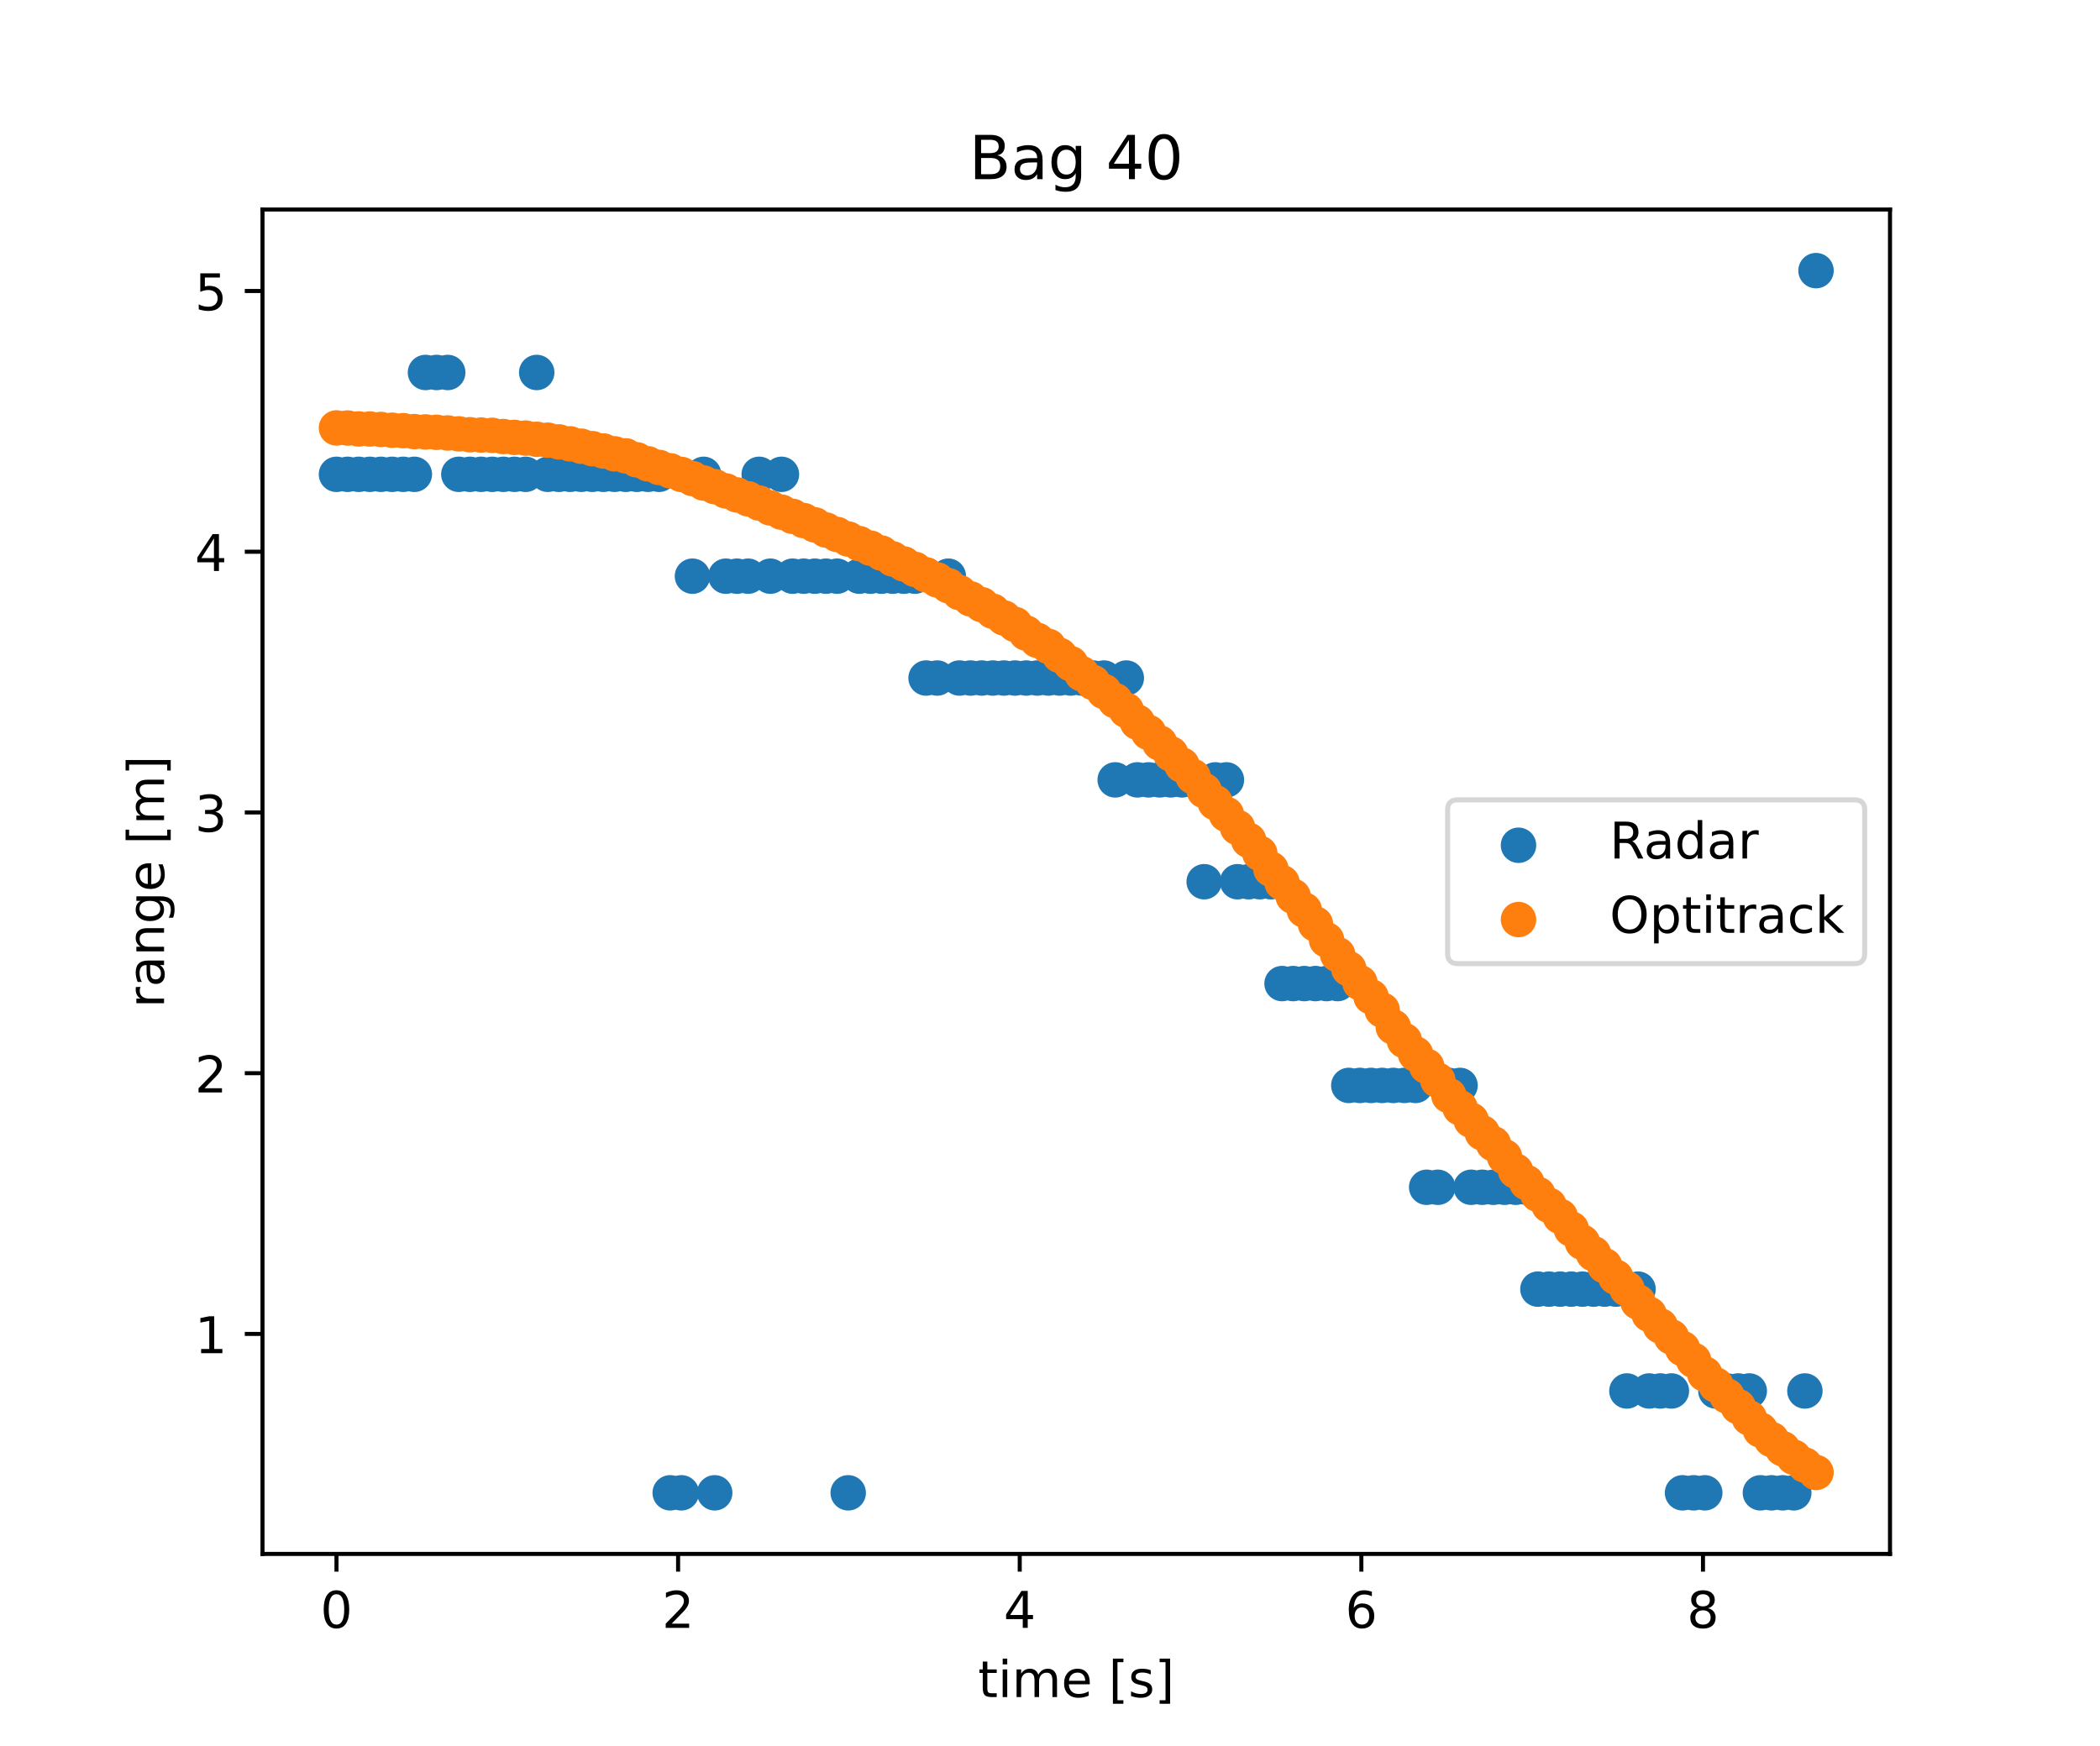 <?xml version="1.0" encoding="utf-8" standalone="no"?>
<!DOCTYPE svg PUBLIC "-//W3C//DTD SVG 1.1//EN"
  "http://www.w3.org/Graphics/SVG/1.1/DTD/svg11.dtd">
<!-- Created with matplotlib (https://matplotlib.org/) -->
<svg height="344.88pt" version="1.1" viewBox="0 0 414.72 344.88" width="414.72pt" xmlns="http://www.w3.org/2000/svg" xmlns:xlink="http://www.w3.org/1999/xlink">
 <defs>
  <style type="text/css">
*{stroke-linecap:butt;stroke-linejoin:round;}
  </style>
 </defs>
 <g id="figure_1">
  <g id="patch_1">
   <path d="M 0 344.88 
L 414.72 344.88 
L 414.72 0 
L 0 0 
z
" style="fill:#ffffff;"/>
  </g>
  <g id="axes_1">
   <g id="patch_2">
    <path d="M 51.84 306.943 
L 373.248 306.943 
L 373.248 41.386 
L 51.84 41.386 
z
" style="fill:#ffffff;"/>
   </g>
   <g id="PathCollection_1">
    <defs>
     <path d="M 0 3 
C 0.796 3 1.559 2.684 2.121 2.121 
C 2.684 1.559 3 0.796 3 0 
C 3 -0.796 2.684 -1.559 2.121 -2.121 
C 1.559 -2.684 0.796 -3 0 -3 
C -0.796 -3 -1.559 -2.684 -2.121 -2.121 
C -2.684 -1.559 -3 -0.796 -3 0 
C -3 0.796 -2.684 1.559 -2.121 2.121 
C -1.559 2.684 -0.796 3 0 3 
z
" id="m84b1c87f5a" style="stroke:#1f77b4;"/>
    </defs>
    <g clip-path="url(#pdaae47f2c6)">
     <use style="fill:#1f77b4;stroke:#1f77b4;" x="66.449" xlink:href="#m84b1c87f5a" y="93.692"/>
     <use style="fill:#1f77b4;stroke:#1f77b4;" x="68.646" xlink:href="#m84b1c87f5a" y="93.692"/>
     <use style="fill:#1f77b4;stroke:#1f77b4;" x="70.843" xlink:href="#m84b1c87f5a" y="93.692"/>
     <use style="fill:#1f77b4;stroke:#1f77b4;" x="73.04" xlink:href="#m84b1c87f5a" y="93.692"/>
     <use style="fill:#1f77b4;stroke:#1f77b4;" x="75.237" xlink:href="#m84b1c87f5a" y="93.692"/>
     <use style="fill:#1f77b4;stroke:#1f77b4;" x="77.434" xlink:href="#m84b1c87f5a" y="93.692"/>
     <use style="fill:#1f77b4;stroke:#1f77b4;" x="79.631" xlink:href="#m84b1c87f5a" y="93.692"/>
     <use style="fill:#1f77b4;stroke:#1f77b4;" x="81.828" xlink:href="#m84b1c87f5a" y="93.692"/>
     <use style="fill:#1f77b4;stroke:#1f77b4;" x="84.025" xlink:href="#m84b1c87f5a" y="73.574"/>
     <use style="fill:#1f77b4;stroke:#1f77b4;" x="86.222" xlink:href="#m84b1c87f5a" y="73.574"/>
     <use style="fill:#1f77b4;stroke:#1f77b4;" x="88.419" xlink:href="#m84b1c87f5a" y="73.574"/>
     <use style="fill:#1f77b4;stroke:#1f77b4;" x="90.615" xlink:href="#m84b1c87f5a" y="93.692"/>
     <use style="fill:#1f77b4;stroke:#1f77b4;" x="92.812" xlink:href="#m84b1c87f5a" y="93.692"/>
     <use style="fill:#1f77b4;stroke:#1f77b4;" x="95.009" xlink:href="#m84b1c87f5a" y="93.692"/>
     <use style="fill:#1f77b4;stroke:#1f77b4;" x="97.206" xlink:href="#m84b1c87f5a" y="93.692"/>
     <use style="fill:#1f77b4;stroke:#1f77b4;" x="99.403" xlink:href="#m84b1c87f5a" y="93.692"/>
     <use style="fill:#1f77b4;stroke:#1f77b4;" x="101.6" xlink:href="#m84b1c87f5a" y="93.692"/>
     <use style="fill:#1f77b4;stroke:#1f77b4;" x="103.797" xlink:href="#m84b1c87f5a" y="93.692"/>
     <use style="fill:#1f77b4;stroke:#1f77b4;" x="105.994" xlink:href="#m84b1c87f5a" y="73.574"/>
     <use style="fill:#1f77b4;stroke:#1f77b4;" x="108.191" xlink:href="#m84b1c87f5a" y="93.692"/>
     <use style="fill:#1f77b4;stroke:#1f77b4;" x="110.388" xlink:href="#m84b1c87f5a" y="93.692"/>
     <use style="fill:#1f77b4;stroke:#1f77b4;" x="112.585" xlink:href="#m84b1c87f5a" y="93.692"/>
     <use style="fill:#1f77b4;stroke:#1f77b4;" x="114.781" xlink:href="#m84b1c87f5a" y="93.692"/>
     <use style="fill:#1f77b4;stroke:#1f77b4;" x="116.978" xlink:href="#m84b1c87f5a" y="93.692"/>
     <use style="fill:#1f77b4;stroke:#1f77b4;" x="119.175" xlink:href="#m84b1c87f5a" y="93.692"/>
     <use style="fill:#1f77b4;stroke:#1f77b4;" x="121.372" xlink:href="#m84b1c87f5a" y="93.692"/>
     <use style="fill:#1f77b4;stroke:#1f77b4;" x="123.569" xlink:href="#m84b1c87f5a" y="93.692"/>
     <use style="fill:#1f77b4;stroke:#1f77b4;" x="125.766" xlink:href="#m84b1c87f5a" y="93.692"/>
     <use style="fill:#1f77b4;stroke:#1f77b4;" x="127.963" xlink:href="#m84b1c87f5a" y="93.692"/>
     <use style="fill:#1f77b4;stroke:#1f77b4;" x="130.16" xlink:href="#m84b1c87f5a" y="93.692"/>
     <use style="fill:#1f77b4;stroke:#1f77b4;" x="132.357" xlink:href="#m84b1c87f5a" y="294.872"/>
     <use style="fill:#1f77b4;stroke:#1f77b4;" x="134.554" xlink:href="#m84b1c87f5a" y="294.872"/>
     <use style="fill:#1f77b4;stroke:#1f77b4;" x="136.751" xlink:href="#m84b1c87f5a" y="113.81"/>
     <use style="fill:#1f77b4;stroke:#1f77b4;" x="138.947" xlink:href="#m84b1c87f5a" y="93.692"/>
     <use style="fill:#1f77b4;stroke:#1f77b4;" x="141.144" xlink:href="#m84b1c87f5a" y="294.872"/>
     <use style="fill:#1f77b4;stroke:#1f77b4;" x="143.341" xlink:href="#m84b1c87f5a" y="113.81"/>
     <use style="fill:#1f77b4;stroke:#1f77b4;" x="145.538" xlink:href="#m84b1c87f5a" y="113.81"/>
     <use style="fill:#1f77b4;stroke:#1f77b4;" x="147.735" xlink:href="#m84b1c87f5a" y="113.81"/>
     <use style="fill:#1f77b4;stroke:#1f77b4;" x="149.932" xlink:href="#m84b1c87f5a" y="93.692"/>
     <use style="fill:#1f77b4;stroke:#1f77b4;" x="152.129" xlink:href="#m84b1c87f5a" y="113.81"/>
     <use style="fill:#1f77b4;stroke:#1f77b4;" x="154.326" xlink:href="#m84b1c87f5a" y="93.692"/>
     <use style="fill:#1f77b4;stroke:#1f77b4;" x="156.523" xlink:href="#m84b1c87f5a" y="113.81"/>
     <use style="fill:#1f77b4;stroke:#1f77b4;" x="158.72" xlink:href="#m84b1c87f5a" y="113.81"/>
     <use style="fill:#1f77b4;stroke:#1f77b4;" x="160.917" xlink:href="#m84b1c87f5a" y="113.81"/>
     <use style="fill:#1f77b4;stroke:#1f77b4;" x="163.114" xlink:href="#m84b1c87f5a" y="113.81"/>
     <use style="fill:#1f77b4;stroke:#1f77b4;" x="165.31" xlink:href="#m84b1c87f5a" y="113.81"/>
     <use style="fill:#1f77b4;stroke:#1f77b4;" x="167.507" xlink:href="#m84b1c87f5a" y="294.872"/>
     <use style="fill:#1f77b4;stroke:#1f77b4;" x="169.704" xlink:href="#m84b1c87f5a" y="113.81"/>
     <use style="fill:#1f77b4;stroke:#1f77b4;" x="171.901" xlink:href="#m84b1c87f5a" y="113.81"/>
     <use style="fill:#1f77b4;stroke:#1f77b4;" x="174.098" xlink:href="#m84b1c87f5a" y="113.81"/>
     <use style="fill:#1f77b4;stroke:#1f77b4;" x="176.295" xlink:href="#m84b1c87f5a" y="113.81"/>
     <use style="fill:#1f77b4;stroke:#1f77b4;" x="178.492" xlink:href="#m84b1c87f5a" y="113.81"/>
     <use style="fill:#1f77b4;stroke:#1f77b4;" x="180.689" xlink:href="#m84b1c87f5a" y="113.81"/>
     <use style="fill:#1f77b4;stroke:#1f77b4;" x="182.886" xlink:href="#m84b1c87f5a" y="133.928"/>
     <use style="fill:#1f77b4;stroke:#1f77b4;" x="185.083" xlink:href="#m84b1c87f5a" y="133.928"/>
     <use style="fill:#1f77b4;stroke:#1f77b4;" x="187.28" xlink:href="#m84b1c87f5a" y="113.81"/>
     <use style="fill:#1f77b4;stroke:#1f77b4;" x="189.476" xlink:href="#m84b1c87f5a" y="133.928"/>
     <use style="fill:#1f77b4;stroke:#1f77b4;" x="191.673" xlink:href="#m84b1c87f5a" y="133.928"/>
     <use style="fill:#1f77b4;stroke:#1f77b4;" x="193.87" xlink:href="#m84b1c87f5a" y="133.928"/>
     <use style="fill:#1f77b4;stroke:#1f77b4;" x="196.067" xlink:href="#m84b1c87f5a" y="133.928"/>
     <use style="fill:#1f77b4;stroke:#1f77b4;" x="198.264" xlink:href="#m84b1c87f5a" y="133.928"/>
     <use style="fill:#1f77b4;stroke:#1f77b4;" x="200.461" xlink:href="#m84b1c87f5a" y="133.928"/>
     <use style="fill:#1f77b4;stroke:#1f77b4;" x="202.658" xlink:href="#m84b1c87f5a" y="133.928"/>
     <use style="fill:#1f77b4;stroke:#1f77b4;" x="204.855" xlink:href="#m84b1c87f5a" y="133.928"/>
     <use style="fill:#1f77b4;stroke:#1f77b4;" x="207.052" xlink:href="#m84b1c87f5a" y="133.928"/>
     <use style="fill:#1f77b4;stroke:#1f77b4;" x="209.249" xlink:href="#m84b1c87f5a" y="133.928"/>
     <use style="fill:#1f77b4;stroke:#1f77b4;" x="211.446" xlink:href="#m84b1c87f5a" y="133.928"/>
     <use style="fill:#1f77b4;stroke:#1f77b4;" x="213.642" xlink:href="#m84b1c87f5a" y="133.928"/>
     <use style="fill:#1f77b4;stroke:#1f77b4;" x="215.839" xlink:href="#m84b1c87f5a" y="133.928"/>
     <use style="fill:#1f77b4;stroke:#1f77b4;" x="218.036" xlink:href="#m84b1c87f5a" y="133.928"/>
     <use style="fill:#1f77b4;stroke:#1f77b4;" x="220.233" xlink:href="#m84b1c87f5a" y="154.046"/>
     <use style="fill:#1f77b4;stroke:#1f77b4;" x="222.43" xlink:href="#m84b1c87f5a" y="133.928"/>
     <use style="fill:#1f77b4;stroke:#1f77b4;" x="224.627" xlink:href="#m84b1c87f5a" y="154.046"/>
     <use style="fill:#1f77b4;stroke:#1f77b4;" x="226.824" xlink:href="#m84b1c87f5a" y="154.046"/>
     <use style="fill:#1f77b4;stroke:#1f77b4;" x="229.021" xlink:href="#m84b1c87f5a" y="154.046"/>
     <use style="fill:#1f77b4;stroke:#1f77b4;" x="231.218" xlink:href="#m84b1c87f5a" y="154.046"/>
     <use style="fill:#1f77b4;stroke:#1f77b4;" x="233.415" xlink:href="#m84b1c87f5a" y="154.046"/>
     <use style="fill:#1f77b4;stroke:#1f77b4;" x="235.612" xlink:href="#m84b1c87f5a" y="154.046"/>
     <use style="fill:#1f77b4;stroke:#1f77b4;" x="237.808" xlink:href="#m84b1c87f5a" y="174.164"/>
     <use style="fill:#1f77b4;stroke:#1f77b4;" x="240.005" xlink:href="#m84b1c87f5a" y="154.046"/>
     <use style="fill:#1f77b4;stroke:#1f77b4;" x="242.202" xlink:href="#m84b1c87f5a" y="154.046"/>
     <use style="fill:#1f77b4;stroke:#1f77b4;" x="244.399" xlink:href="#m84b1c87f5a" y="174.164"/>
     <use style="fill:#1f77b4;stroke:#1f77b4;" x="246.596" xlink:href="#m84b1c87f5a" y="174.164"/>
     <use style="fill:#1f77b4;stroke:#1f77b4;" x="248.793" xlink:href="#m84b1c87f5a" y="174.164"/>
     <use style="fill:#1f77b4;stroke:#1f77b4;" x="250.99" xlink:href="#m84b1c87f5a" y="174.164"/>
     <use style="fill:#1f77b4;stroke:#1f77b4;" x="253.187" xlink:href="#m84b1c87f5a" y="194.282"/>
     <use style="fill:#1f77b4;stroke:#1f77b4;" x="255.384" xlink:href="#m84b1c87f5a" y="194.282"/>
     <use style="fill:#1f77b4;stroke:#1f77b4;" x="257.581" xlink:href="#m84b1c87f5a" y="194.282"/>
     <use style="fill:#1f77b4;stroke:#1f77b4;" x="259.778" xlink:href="#m84b1c87f5a" y="194.282"/>
     <use style="fill:#1f77b4;stroke:#1f77b4;" x="261.974" xlink:href="#m84b1c87f5a" y="194.282"/>
     <use style="fill:#1f77b4;stroke:#1f77b4;" x="264.171" xlink:href="#m84b1c87f5a" y="194.282"/>
     <use style="fill:#1f77b4;stroke:#1f77b4;" x="266.368" xlink:href="#m84b1c87f5a" y="214.4"/>
     <use style="fill:#1f77b4;stroke:#1f77b4;" x="268.565" xlink:href="#m84b1c87f5a" y="214.4"/>
     <use style="fill:#1f77b4;stroke:#1f77b4;" x="270.762" xlink:href="#m84b1c87f5a" y="214.4"/>
     <use style="fill:#1f77b4;stroke:#1f77b4;" x="272.959" xlink:href="#m84b1c87f5a" y="214.4"/>
     <use style="fill:#1f77b4;stroke:#1f77b4;" x="275.156" xlink:href="#m84b1c87f5a" y="214.4"/>
     <use style="fill:#1f77b4;stroke:#1f77b4;" x="277.353" xlink:href="#m84b1c87f5a" y="214.4"/>
     <use style="fill:#1f77b4;stroke:#1f77b4;" x="279.55" xlink:href="#m84b1c87f5a" y="214.4"/>
     <use style="fill:#1f77b4;stroke:#1f77b4;" x="281.747" xlink:href="#m84b1c87f5a" y="234.518"/>
     <use style="fill:#1f77b4;stroke:#1f77b4;" x="283.944" xlink:href="#m84b1c87f5a" y="234.518"/>
     <use style="fill:#1f77b4;stroke:#1f77b4;" x="286.14" xlink:href="#m84b1c87f5a" y="214.4"/>
     <use style="fill:#1f77b4;stroke:#1f77b4;" x="288.337" xlink:href="#m84b1c87f5a" y="214.4"/>
     <use style="fill:#1f77b4;stroke:#1f77b4;" x="290.534" xlink:href="#m84b1c87f5a" y="234.518"/>
     <use style="fill:#1f77b4;stroke:#1f77b4;" x="292.731" xlink:href="#m84b1c87f5a" y="234.518"/>
     <use style="fill:#1f77b4;stroke:#1f77b4;" x="294.928" xlink:href="#m84b1c87f5a" y="234.518"/>
     <use style="fill:#1f77b4;stroke:#1f77b4;" x="297.125" xlink:href="#m84b1c87f5a" y="234.518"/>
     <use style="fill:#1f77b4;stroke:#1f77b4;" x="299.322" xlink:href="#m84b1c87f5a" y="234.518"/>
     <use style="fill:#1f77b4;stroke:#1f77b4;" x="301.519" xlink:href="#m84b1c87f5a" y="234.518"/>
     <use style="fill:#1f77b4;stroke:#1f77b4;" x="303.716" xlink:href="#m84b1c87f5a" y="254.636"/>
     <use style="fill:#1f77b4;stroke:#1f77b4;" x="305.913" xlink:href="#m84b1c87f5a" y="254.636"/>
     <use style="fill:#1f77b4;stroke:#1f77b4;" x="308.11" xlink:href="#m84b1c87f5a" y="254.636"/>
     <use style="fill:#1f77b4;stroke:#1f77b4;" x="310.307" xlink:href="#m84b1c87f5a" y="254.636"/>
     <use style="fill:#1f77b4;stroke:#1f77b4;" x="312.503" xlink:href="#m84b1c87f5a" y="254.636"/>
     <use style="fill:#1f77b4;stroke:#1f77b4;" x="314.7" xlink:href="#m84b1c87f5a" y="254.636"/>
     <use style="fill:#1f77b4;stroke:#1f77b4;" x="316.897" xlink:href="#m84b1c87f5a" y="254.636"/>
     <use style="fill:#1f77b4;stroke:#1f77b4;" x="319.094" xlink:href="#m84b1c87f5a" y="254.636"/>
     <use style="fill:#1f77b4;stroke:#1f77b4;" x="321.291" xlink:href="#m84b1c87f5a" y="274.754"/>
     <use style="fill:#1f77b4;stroke:#1f77b4;" x="323.488" xlink:href="#m84b1c87f5a" y="254.636"/>
     <use style="fill:#1f77b4;stroke:#1f77b4;" x="325.685" xlink:href="#m84b1c87f5a" y="274.754"/>
     <use style="fill:#1f77b4;stroke:#1f77b4;" x="327.882" xlink:href="#m84b1c87f5a" y="274.754"/>
     <use style="fill:#1f77b4;stroke:#1f77b4;" x="330.079" xlink:href="#m84b1c87f5a" y="274.754"/>
     <use style="fill:#1f77b4;stroke:#1f77b4;" x="332.276" xlink:href="#m84b1c87f5a" y="294.872"/>
     <use style="fill:#1f77b4;stroke:#1f77b4;" x="334.473" xlink:href="#m84b1c87f5a" y="294.872"/>
     <use style="fill:#1f77b4;stroke:#1f77b4;" x="336.669" xlink:href="#m84b1c87f5a" y="294.872"/>
     <use style="fill:#1f77b4;stroke:#1f77b4;" x="338.866" xlink:href="#m84b1c87f5a" y="274.754"/>
     <use style="fill:#1f77b4;stroke:#1f77b4;" x="341.063" xlink:href="#m84b1c87f5a" y="274.754"/>
     <use style="fill:#1f77b4;stroke:#1f77b4;" x="343.26" xlink:href="#m84b1c87f5a" y="274.754"/>
     <use style="fill:#1f77b4;stroke:#1f77b4;" x="345.457" xlink:href="#m84b1c87f5a" y="274.754"/>
     <use style="fill:#1f77b4;stroke:#1f77b4;" x="347.654" xlink:href="#m84b1c87f5a" y="294.872"/>
     <use style="fill:#1f77b4;stroke:#1f77b4;" x="349.851" xlink:href="#m84b1c87f5a" y="294.872"/>
     <use style="fill:#1f77b4;stroke:#1f77b4;" x="352.048" xlink:href="#m84b1c87f5a" y="294.872"/>
     <use style="fill:#1f77b4;stroke:#1f77b4;" x="354.245" xlink:href="#m84b1c87f5a" y="294.872"/>
     <use style="fill:#1f77b4;stroke:#1f77b4;" x="356.442" xlink:href="#m84b1c87f5a" y="274.754"/>
     <use style="fill:#1f77b4;stroke:#1f77b4;" x="358.639" xlink:href="#m84b1c87f5a" y="53.456"/>
    </g>
   </g>
   <g id="PathCollection_2">
    <defs>
     <path d="M 0 3 
C 0.796 3 1.559 2.684 2.121 2.121 
C 2.684 1.559 3 0.796 3 0 
C 3 -0.796 2.684 -1.559 2.121 -2.121 
C 1.559 -2.684 0.796 -3 0 -3 
C -0.796 -3 -1.559 -2.684 -2.121 -2.121 
C -2.684 -1.559 -3 -0.796 -3 0 
C -3 0.796 -2.684 1.559 -2.121 2.121 
C -1.559 2.684 -0.796 3 0 3 
z
" id="mdc0c6e479e" style="stroke:#ff7f0e;"/>
    </defs>
    <g clip-path="url(#pdaae47f2c6)">
     <use style="fill:#ff7f0e;stroke:#ff7f0e;" x="66.449" xlink:href="#mdc0c6e479e" y="84.529"/>
     <use style="fill:#ff7f0e;stroke:#ff7f0e;" x="68.646" xlink:href="#mdc0c6e479e" y="84.546"/>
     <use style="fill:#ff7f0e;stroke:#ff7f0e;" x="70.843" xlink:href="#mdc0c6e479e" y="84.726"/>
     <use style="fill:#ff7f0e;stroke:#ff7f0e;" x="73.04" xlink:href="#mdc0c6e479e" y="84.737"/>
     <use style="fill:#ff7f0e;stroke:#ff7f0e;" x="75.237" xlink:href="#mdc0c6e479e" y="84.833"/>
     <use style="fill:#ff7f0e;stroke:#ff7f0e;" x="77.434" xlink:href="#mdc0c6e479e" y="84.984"/>
     <use style="fill:#ff7f0e;stroke:#ff7f0e;" x="79.631" xlink:href="#mdc0c6e479e" y="85.068"/>
     <use style="fill:#ff7f0e;stroke:#ff7f0e;" x="81.828" xlink:href="#mdc0c6e479e" y="85.254"/>
     <use style="fill:#ff7f0e;stroke:#ff7f0e;" x="84.025" xlink:href="#mdc0c6e479e" y="85.313"/>
     <use style="fill:#ff7f0e;stroke:#ff7f0e;" x="86.222" xlink:href="#mdc0c6e479e" y="85.391"/>
     <use style="fill:#ff7f0e;stroke:#ff7f0e;" x="88.419" xlink:href="#mdc0c6e479e" y="85.525"/>
     <use style="fill:#ff7f0e;stroke:#ff7f0e;" x="90.615" xlink:href="#mdc0c6e479e" y="85.696"/>
     <use style="fill:#ff7f0e;stroke:#ff7f0e;" x="92.812" xlink:href="#mdc0c6e479e" y="85.875"/>
     <use style="fill:#ff7f0e;stroke:#ff7f0e;" x="95.009" xlink:href="#mdc0c6e479e" y="85.936"/>
     <use style="fill:#ff7f0e;stroke:#ff7f0e;" x="97.206" xlink:href="#mdc0c6e479e" y="85.989"/>
     <use style="fill:#ff7f0e;stroke:#ff7f0e;" x="99.403" xlink:href="#mdc0c6e479e" y="86.23"/>
     <use style="fill:#ff7f0e;stroke:#ff7f0e;" x="101.6" xlink:href="#mdc0c6e479e" y="86.4"/>
     <use style="fill:#ff7f0e;stroke:#ff7f0e;" x="103.797" xlink:href="#mdc0c6e479e" y="86.535"/>
     <use style="fill:#ff7f0e;stroke:#ff7f0e;" x="105.994" xlink:href="#mdc0c6e479e" y="86.772"/>
     <use style="fill:#ff7f0e;stroke:#ff7f0e;" x="108.191" xlink:href="#mdc0c6e479e" y="86.95"/>
     <use style="fill:#ff7f0e;stroke:#ff7f0e;" x="110.388" xlink:href="#mdc0c6e479e" y="87.288"/>
     <use style="fill:#ff7f0e;stroke:#ff7f0e;" x="112.585" xlink:href="#mdc0c6e479e" y="87.673"/>
     <use style="fill:#ff7f0e;stroke:#ff7f0e;" x="114.781" xlink:href="#mdc0c6e479e" y="88.137"/>
     <use style="fill:#ff7f0e;stroke:#ff7f0e;" x="116.978" xlink:href="#mdc0c6e479e" y="88.622"/>
     <use style="fill:#ff7f0e;stroke:#ff7f0e;" x="119.175" xlink:href="#mdc0c6e479e" y="89.082"/>
     <use style="fill:#ff7f0e;stroke:#ff7f0e;" x="121.372" xlink:href="#mdc0c6e479e" y="89.641"/>
     <use style="fill:#ff7f0e;stroke:#ff7f0e;" x="123.569" xlink:href="#mdc0c6e479e" y="90.043"/>
     <use style="fill:#ff7f0e;stroke:#ff7f0e;" x="125.766" xlink:href="#mdc0c6e479e" y="90.828"/>
     <use style="fill:#ff7f0e;stroke:#ff7f0e;" x="127.963" xlink:href="#mdc0c6e479e" y="91.617"/>
     <use style="fill:#ff7f0e;stroke:#ff7f0e;" x="130.16" xlink:href="#mdc0c6e479e" y="92.327"/>
     <use style="fill:#ff7f0e;stroke:#ff7f0e;" x="132.357" xlink:href="#mdc0c6e479e" y="92.995"/>
     <use style="fill:#ff7f0e;stroke:#ff7f0e;" x="134.554" xlink:href="#mdc0c6e479e" y="93.713"/>
     <use style="fill:#ff7f0e;stroke:#ff7f0e;" x="136.751" xlink:href="#mdc0c6e479e" y="94.526"/>
     <use style="fill:#ff7f0e;stroke:#ff7f0e;" x="138.947" xlink:href="#mdc0c6e479e" y="95.405"/>
     <use style="fill:#ff7f0e;stroke:#ff7f0e;" x="141.144" xlink:href="#mdc0c6e479e" y="96.126"/>
     <use style="fill:#ff7f0e;stroke:#ff7f0e;" x="143.341" xlink:href="#mdc0c6e479e" y="96.966"/>
     <use style="fill:#ff7f0e;stroke:#ff7f0e;" x="145.538" xlink:href="#mdc0c6e479e" y="97.759"/>
     <use style="fill:#ff7f0e;stroke:#ff7f0e;" x="147.735" xlink:href="#mdc0c6e479e" y="98.526"/>
     <use style="fill:#ff7f0e;stroke:#ff7f0e;" x="149.932" xlink:href="#mdc0c6e479e" y="99.369"/>
     <use style="fill:#ff7f0e;stroke:#ff7f0e;" x="152.129" xlink:href="#mdc0c6e479e" y="100.326"/>
     <use style="fill:#ff7f0e;stroke:#ff7f0e;" x="154.326" xlink:href="#mdc0c6e479e" y="101.161"/>
     <use style="fill:#ff7f0e;stroke:#ff7f0e;" x="156.523" xlink:href="#mdc0c6e479e" y="101.994"/>
     <use style="fill:#ff7f0e;stroke:#ff7f0e;" x="158.72" xlink:href="#mdc0c6e479e" y="102.827"/>
     <use style="fill:#ff7f0e;stroke:#ff7f0e;" x="160.917" xlink:href="#mdc0c6e479e" y="103.677"/>
     <use style="fill:#ff7f0e;stroke:#ff7f0e;" x="163.114" xlink:href="#mdc0c6e479e" y="104.692"/>
     <use style="fill:#ff7f0e;stroke:#ff7f0e;" x="165.31" xlink:href="#mdc0c6e479e" y="105.572"/>
     <use style="fill:#ff7f0e;stroke:#ff7f0e;" x="167.507" xlink:href="#mdc0c6e479e" y="106.475"/>
     <use style="fill:#ff7f0e;stroke:#ff7f0e;" x="169.704" xlink:href="#mdc0c6e479e" y="107.385"/>
     <use style="fill:#ff7f0e;stroke:#ff7f0e;" x="171.901" xlink:href="#mdc0c6e479e" y="108.275"/>
     <use style="fill:#ff7f0e;stroke:#ff7f0e;" x="174.098" xlink:href="#mdc0c6e479e" y="109.255"/>
     <use style="fill:#ff7f0e;stroke:#ff7f0e;" x="176.295" xlink:href="#mdc0c6e479e" y="110.407"/>
     <use style="fill:#ff7f0e;stroke:#ff7f0e;" x="178.492" xlink:href="#mdc0c6e479e" y="111.396"/>
     <use style="fill:#ff7f0e;stroke:#ff7f0e;" x="180.689" xlink:href="#mdc0c6e479e" y="112.466"/>
     <use style="fill:#ff7f0e;stroke:#ff7f0e;" x="182.886" xlink:href="#mdc0c6e479e" y="113.537"/>
     <use style="fill:#ff7f0e;stroke:#ff7f0e;" x="185.083" xlink:href="#mdc0c6e479e" y="114.552"/>
     <use style="fill:#ff7f0e;stroke:#ff7f0e;" x="187.28" xlink:href="#mdc0c6e479e" y="115.686"/>
     <use style="fill:#ff7f0e;stroke:#ff7f0e;" x="189.476" xlink:href="#mdc0c6e479e" y="117.054"/>
     <use style="fill:#ff7f0e;stroke:#ff7f0e;" x="191.673" xlink:href="#mdc0c6e479e" y="118.297"/>
     <use style="fill:#ff7f0e;stroke:#ff7f0e;" x="193.87" xlink:href="#mdc0c6e479e" y="119.437"/>
     <use style="fill:#ff7f0e;stroke:#ff7f0e;" x="196.067" xlink:href="#mdc0c6e479e" y="120.737"/>
     <use style="fill:#ff7f0e;stroke:#ff7f0e;" x="198.264" xlink:href="#mdc0c6e479e" y="122.065"/>
     <use style="fill:#ff7f0e;stroke:#ff7f0e;" x="200.461" xlink:href="#mdc0c6e479e" y="123.344"/>
     <use style="fill:#ff7f0e;stroke:#ff7f0e;" x="202.658" xlink:href="#mdc0c6e479e" y="125.049"/>
     <use style="fill:#ff7f0e;stroke:#ff7f0e;" x="204.855" xlink:href="#mdc0c6e479e" y="126.481"/>
     <use style="fill:#ff7f0e;stroke:#ff7f0e;" x="207.052" xlink:href="#mdc0c6e479e" y="127.672"/>
     <use style="fill:#ff7f0e;stroke:#ff7f0e;" x="209.249" xlink:href="#mdc0c6e479e" y="129.442"/>
     <use style="fill:#ff7f0e;stroke:#ff7f0e;" x="211.446" xlink:href="#mdc0c6e479e" y="131.085"/>
     <use style="fill:#ff7f0e;stroke:#ff7f0e;" x="213.642" xlink:href="#mdc0c6e479e" y="133.084"/>
     <use style="fill:#ff7f0e;stroke:#ff7f0e;" x="215.839" xlink:href="#mdc0c6e479e" y="134.797"/>
     <use style="fill:#ff7f0e;stroke:#ff7f0e;" x="218.036" xlink:href="#mdc0c6e479e" y="136.585"/>
     <use style="fill:#ff7f0e;stroke:#ff7f0e;" x="220.233" xlink:href="#mdc0c6e479e" y="138.409"/>
     <use style="fill:#ff7f0e;stroke:#ff7f0e;" x="222.43" xlink:href="#mdc0c6e479e" y="140.3"/>
     <use style="fill:#ff7f0e;stroke:#ff7f0e;" x="224.627" xlink:href="#mdc0c6e479e" y="142.653"/>
     <use style="fill:#ff7f0e;stroke:#ff7f0e;" x="226.824" xlink:href="#mdc0c6e479e" y="144.681"/>
     <use style="fill:#ff7f0e;stroke:#ff7f0e;" x="229.021" xlink:href="#mdc0c6e479e" y="146.763"/>
     <use style="fill:#ff7f0e;stroke:#ff7f0e;" x="231.218" xlink:href="#mdc0c6e479e" y="148.911"/>
     <use style="fill:#ff7f0e;stroke:#ff7f0e;" x="233.415" xlink:href="#mdc0c6e479e" y="151.121"/>
     <use style="fill:#ff7f0e;stroke:#ff7f0e;" x="235.612" xlink:href="#mdc0c6e479e" y="153.391"/>
     <use style="fill:#ff7f0e;stroke:#ff7f0e;" x="237.808" xlink:href="#mdc0c6e479e" y="156.161"/>
     <use style="fill:#ff7f0e;stroke:#ff7f0e;" x="240.005" xlink:href="#mdc0c6e479e" y="158.545"/>
     <use style="fill:#ff7f0e;stroke:#ff7f0e;" x="242.202" xlink:href="#mdc0c6e479e" y="160.866"/>
     <use style="fill:#ff7f0e;stroke:#ff7f0e;" x="244.399" xlink:href="#mdc0c6e479e" y="163.452"/>
     <use style="fill:#ff7f0e;stroke:#ff7f0e;" x="246.596" xlink:href="#mdc0c6e479e" y="165.976"/>
     <use style="fill:#ff7f0e;stroke:#ff7f0e;" x="248.793" xlink:href="#mdc0c6e479e" y="168.555"/>
     <use style="fill:#ff7f0e;stroke:#ff7f0e;" x="250.99" xlink:href="#mdc0c6e479e" y="171.69"/>
     <use style="fill:#ff7f0e;stroke:#ff7f0e;" x="253.187" xlink:href="#mdc0c6e479e" y="174.354"/>
     <use style="fill:#ff7f0e;stroke:#ff7f0e;" x="255.384" xlink:href="#mdc0c6e479e" y="177.046"/>
     <use style="fill:#ff7f0e;stroke:#ff7f0e;" x="257.581" xlink:href="#mdc0c6e479e" y="179.763"/>
     <use style="fill:#ff7f0e;stroke:#ff7f0e;" x="259.778" xlink:href="#mdc0c6e479e" y="182.511"/>
     <use style="fill:#ff7f0e;stroke:#ff7f0e;" x="261.974" xlink:href="#mdc0c6e479e" y="185.645"/>
     <use style="fill:#ff7f0e;stroke:#ff7f0e;" x="264.171" xlink:href="#mdc0c6e479e" y="188.56"/>
     <use style="fill:#ff7f0e;stroke:#ff7f0e;" x="266.368" xlink:href="#mdc0c6e479e" y="191.359"/>
     <use style="fill:#ff7f0e;stroke:#ff7f0e;" x="268.565" xlink:href="#mdc0c6e479e" y="194.106"/>
     <use style="fill:#ff7f0e;stroke:#ff7f0e;" x="270.762" xlink:href="#mdc0c6e479e" y="196.889"/>
     <use style="fill:#ff7f0e;stroke:#ff7f0e;" x="272.959" xlink:href="#mdc0c6e479e" y="199.515"/>
     <use style="fill:#ff7f0e;stroke:#ff7f0e;" x="275.156" xlink:href="#mdc0c6e479e" y="202.861"/>
     <use style="fill:#ff7f0e;stroke:#ff7f0e;" x="277.353" xlink:href="#mdc0c6e479e" y="205.547"/>
     <use style="fill:#ff7f0e;stroke:#ff7f0e;" x="279.55" xlink:href="#mdc0c6e479e" y="208.193"/>
     <use style="fill:#ff7f0e;stroke:#ff7f0e;" x="281.747" xlink:href="#mdc0c6e479e" y="210.614"/>
     <use style="fill:#ff7f0e;stroke:#ff7f0e;" x="283.944" xlink:href="#mdc0c6e479e" y="213.372"/>
     <use style="fill:#ff7f0e;stroke:#ff7f0e;" x="286.14" xlink:href="#mdc0c6e479e" y="216.404"/>
     <use style="fill:#ff7f0e;stroke:#ff7f0e;" x="288.337" xlink:href="#mdc0c6e479e" y="218.817"/>
     <use style="fill:#ff7f0e;stroke:#ff7f0e;" x="290.534" xlink:href="#mdc0c6e479e" y="221.27"/>
     <use style="fill:#ff7f0e;stroke:#ff7f0e;" x="292.731" xlink:href="#mdc0c6e479e" y="223.768"/>
     <use style="fill:#ff7f0e;stroke:#ff7f0e;" x="294.928" xlink:href="#mdc0c6e479e" y="225.921"/>
     <use style="fill:#ff7f0e;stroke:#ff7f0e;" x="297.125" xlink:href="#mdc0c6e479e" y="228.493"/>
     <use style="fill:#ff7f0e;stroke:#ff7f0e;" x="299.322" xlink:href="#mdc0c6e479e" y="231.306"/>
     <use style="fill:#ff7f0e;stroke:#ff7f0e;" x="301.519" xlink:href="#mdc0c6e479e" y="233.605"/>
     <use style="fill:#ff7f0e;stroke:#ff7f0e;" x="303.716" xlink:href="#mdc0c6e479e" y="235.912"/>
     <use style="fill:#ff7f0e;stroke:#ff7f0e;" x="305.913" xlink:href="#mdc0c6e479e" y="238.083"/>
     <use style="fill:#ff7f0e;stroke:#ff7f0e;" x="308.11" xlink:href="#mdc0c6e479e" y="240.27"/>
     <use style="fill:#ff7f0e;stroke:#ff7f0e;" x="310.307" xlink:href="#mdc0c6e479e" y="242.759"/>
     <use style="fill:#ff7f0e;stroke:#ff7f0e;" x="312.503" xlink:href="#mdc0c6e479e" y="245.39"/>
     <use style="fill:#ff7f0e;stroke:#ff7f0e;" x="314.7" xlink:href="#mdc0c6e479e" y="247.634"/>
     <use style="fill:#ff7f0e;stroke:#ff7f0e;" x="316.897" xlink:href="#mdc0c6e479e" y="250.014"/>
     <use style="fill:#ff7f0e;stroke:#ff7f0e;" x="319.094" xlink:href="#mdc0c6e479e" y="252.282"/>
     <use style="fill:#ff7f0e;stroke:#ff7f0e;" x="321.291" xlink:href="#mdc0c6e479e" y="254.576"/>
     <use style="fill:#ff7f0e;stroke:#ff7f0e;" x="323.488" xlink:href="#mdc0c6e479e" y="257.187"/>
     <use style="fill:#ff7f0e;stroke:#ff7f0e;" x="325.685" xlink:href="#mdc0c6e479e" y="259.611"/>
     <use style="fill:#ff7f0e;stroke:#ff7f0e;" x="327.882" xlink:href="#mdc0c6e479e" y="261.904"/>
     <use style="fill:#ff7f0e;stroke:#ff7f0e;" x="330.079" xlink:href="#mdc0c6e479e" y="264.088"/>
     <use style="fill:#ff7f0e;stroke:#ff7f0e;" x="332.276" xlink:href="#mdc0c6e479e" y="266.373"/>
     <use style="fill:#ff7f0e;stroke:#ff7f0e;" x="334.473" xlink:href="#mdc0c6e479e" y="268.709"/>
     <use style="fill:#ff7f0e;stroke:#ff7f0e;" x="336.669" xlink:href="#mdc0c6e479e" y="271.401"/>
     <use style="fill:#ff7f0e;stroke:#ff7f0e;" x="338.866" xlink:href="#mdc0c6e479e" y="273.587"/>
     <use style="fill:#ff7f0e;stroke:#ff7f0e;" x="341.063" xlink:href="#mdc0c6e479e" y="275.75"/>
     <use style="fill:#ff7f0e;stroke:#ff7f0e;" x="343.26" xlink:href="#mdc0c6e479e" y="277.847"/>
     <use style="fill:#ff7f0e;stroke:#ff7f0e;" x="345.457" xlink:href="#mdc0c6e479e" y="280.077"/>
     <use style="fill:#ff7f0e;stroke:#ff7f0e;" x="347.654" xlink:href="#mdc0c6e479e" y="282.454"/>
     <use style="fill:#ff7f0e;stroke:#ff7f0e;" x="349.851" xlink:href="#mdc0c6e479e" y="284.347"/>
     <use style="fill:#ff7f0e;stroke:#ff7f0e;" x="352.048" xlink:href="#mdc0c6e479e" y="286.156"/>
     <use style="fill:#ff7f0e;stroke:#ff7f0e;" x="354.245" xlink:href="#mdc0c6e479e" y="287.845"/>
     <use style="fill:#ff7f0e;stroke:#ff7f0e;" x="356.442" xlink:href="#mdc0c6e479e" y="289.388"/>
     <use style="fill:#ff7f0e;stroke:#ff7f0e;" x="358.639" xlink:href="#mdc0c6e479e" y="290.854"/>
    </g>
   </g>
   <g id="matplotlib.axis_1">
    <g id="xtick_1">
     <g id="line2d_1">
      <defs>
       <path d="M 0 0 
L 0 3.5 
" id="mb44b093ff7" style="stroke:#000000;stroke-width:0.8;"/>
      </defs>
      <g>
       <use style="stroke:#000000;stroke-width:0.8;" x="66.449" xlink:href="#mb44b093ff7" y="306.943"/>
      </g>
     </g>
     <g id="text_1">
      <!-- 0 -->
      <defs>
       <path d="M 31.781 66.406 
Q 24.172 66.406 20.328 58.906 
Q 16.5 51.422 16.5 36.375 
Q 16.5 21.391 20.328 13.891 
Q 24.172 6.391 31.781 6.391 
Q 39.453 6.391 43.281 13.891 
Q 47.125 21.391 47.125 36.375 
Q 47.125 51.422 43.281 58.906 
Q 39.453 66.406 31.781 66.406 
z
M 31.781 74.219 
Q 44.047 74.219 50.516 64.516 
Q 56.984 54.828 56.984 36.375 
Q 56.984 17.969 50.516 8.266 
Q 44.047 -1.422 31.781 -1.422 
Q 19.531 -1.422 13.062 8.266 
Q 6.594 17.969 6.594 36.375 
Q 6.594 54.828 13.062 64.516 
Q 19.531 74.219 31.781 74.219 
z
" id="DejaVuSans-48"/>
      </defs>
      <g transform="translate(63.268 321.542)scale(0.1 -0.1)">
       <use xlink:href="#DejaVuSans-48"/>
      </g>
     </g>
    </g>
    <g id="xtick_2">
     <g id="line2d_2">
      <g>
       <use style="stroke:#000000;stroke-width:0.8;" x="133.916" xlink:href="#mb44b093ff7" y="306.943"/>
      </g>
     </g>
     <g id="text_2">
      <!-- 2 -->
      <defs>
       <path d="M 19.188 8.297 
L 53.609 8.297 
L 53.609 0 
L 7.328 0 
L 7.328 8.297 
Q 12.938 14.109 22.625 23.891 
Q 32.328 33.688 34.812 36.531 
Q 39.547 41.844 41.422 45.531 
Q 43.312 49.219 43.312 52.781 
Q 43.312 58.594 39.234 62.25 
Q 35.156 65.922 28.609 65.922 
Q 23.969 65.922 18.812 64.312 
Q 13.672 62.703 7.812 59.422 
L 7.812 69.391 
Q 13.766 71.781 18.938 73 
Q 24.125 74.219 28.422 74.219 
Q 39.75 74.219 46.484 68.547 
Q 53.219 62.891 53.219 53.422 
Q 53.219 48.922 51.531 44.891 
Q 49.859 40.875 45.406 35.406 
Q 44.188 33.984 37.641 27.219 
Q 31.109 20.453 19.188 8.297 
z
" id="DejaVuSans-50"/>
      </defs>
      <g transform="translate(130.735 321.542)scale(0.1 -0.1)">
       <use xlink:href="#DejaVuSans-50"/>
      </g>
     </g>
    </g>
    <g id="xtick_3">
     <g id="line2d_3">
      <g>
       <use style="stroke:#000000;stroke-width:0.8;" x="201.382" xlink:href="#mb44b093ff7" y="306.943"/>
      </g>
     </g>
     <g id="text_3">
      <!-- 4 -->
      <defs>
       <path d="M 37.797 64.312 
L 12.891 25.391 
L 37.797 25.391 
z
M 35.203 72.906 
L 47.609 72.906 
L 47.609 25.391 
L 58.016 25.391 
L 58.016 17.188 
L 47.609 17.188 
L 47.609 0 
L 37.797 0 
L 37.797 17.188 
L 4.891 17.188 
L 4.891 26.703 
z
" id="DejaVuSans-52"/>
      </defs>
      <g transform="translate(198.201 321.542)scale(0.1 -0.1)">
       <use xlink:href="#DejaVuSans-52"/>
      </g>
     </g>
    </g>
    <g id="xtick_4">
     <g id="line2d_4">
      <g>
       <use style="stroke:#000000;stroke-width:0.8;" x="268.849" xlink:href="#mb44b093ff7" y="306.943"/>
      </g>
     </g>
     <g id="text_4">
      <!-- 6 -->
      <defs>
       <path d="M 33.016 40.375 
Q 26.375 40.375 22.484 35.828 
Q 18.609 31.297 18.609 23.391 
Q 18.609 15.531 22.484 10.953 
Q 26.375 6.391 33.016 6.391 
Q 39.656 6.391 43.531 10.953 
Q 47.406 15.531 47.406 23.391 
Q 47.406 31.297 43.531 35.828 
Q 39.656 40.375 33.016 40.375 
z
M 52.594 71.297 
L 52.594 62.312 
Q 48.875 64.062 45.094 64.984 
Q 41.312 65.922 37.594 65.922 
Q 27.828 65.922 22.672 59.328 
Q 17.531 52.734 16.797 39.406 
Q 19.672 43.656 24.016 45.922 
Q 28.375 48.188 33.594 48.188 
Q 44.578 48.188 50.953 41.516 
Q 57.328 34.859 57.328 23.391 
Q 57.328 12.156 50.688 5.359 
Q 44.047 -1.422 33.016 -1.422 
Q 20.359 -1.422 13.672 8.266 
Q 6.984 17.969 6.984 36.375 
Q 6.984 53.656 15.188 63.938 
Q 23.391 74.219 37.203 74.219 
Q 40.922 74.219 44.703 73.484 
Q 48.484 72.75 52.594 71.297 
z
" id="DejaVuSans-54"/>
      </defs>
      <g transform="translate(265.668 321.542)scale(0.1 -0.1)">
       <use xlink:href="#DejaVuSans-54"/>
      </g>
     </g>
    </g>
    <g id="xtick_5">
     <g id="line2d_5">
      <g>
       <use style="stroke:#000000;stroke-width:0.8;" x="336.315" xlink:href="#mb44b093ff7" y="306.943"/>
      </g>
     </g>
     <g id="text_5">
      <!-- 8 -->
      <defs>
       <path d="M 31.781 34.625 
Q 24.75 34.625 20.719 30.859 
Q 16.703 27.094 16.703 20.516 
Q 16.703 13.922 20.719 10.156 
Q 24.75 6.391 31.781 6.391 
Q 38.812 6.391 42.859 10.172 
Q 46.922 13.969 46.922 20.516 
Q 46.922 27.094 42.891 30.859 
Q 38.875 34.625 31.781 34.625 
z
M 21.922 38.812 
Q 15.578 40.375 12.031 44.719 
Q 8.5 49.078 8.5 55.328 
Q 8.5 64.062 14.719 69.141 
Q 20.953 74.219 31.781 74.219 
Q 42.672 74.219 48.875 69.141 
Q 55.078 64.062 55.078 55.328 
Q 55.078 49.078 51.531 44.719 
Q 48 40.375 41.703 38.812 
Q 48.828 37.156 52.797 32.312 
Q 56.781 27.484 56.781 20.516 
Q 56.781 9.906 50.312 4.234 
Q 43.844 -1.422 31.781 -1.422 
Q 19.734 -1.422 13.25 4.234 
Q 6.781 9.906 6.781 20.516 
Q 6.781 27.484 10.781 32.312 
Q 14.797 37.156 21.922 38.812 
z
M 18.312 54.391 
Q 18.312 48.734 21.844 45.562 
Q 25.391 42.391 31.781 42.391 
Q 38.141 42.391 41.719 45.562 
Q 45.312 48.734 45.312 54.391 
Q 45.312 60.062 41.719 63.234 
Q 38.141 66.406 31.781 66.406 
Q 25.391 66.406 21.844 63.234 
Q 18.312 60.062 18.312 54.391 
z
" id="DejaVuSans-56"/>
      </defs>
      <g transform="translate(333.134 321.542)scale(0.1 -0.1)">
       <use xlink:href="#DejaVuSans-56"/>
      </g>
     </g>
    </g>
    <g id="text_6">
     <!-- time [s] -->
     <defs>
      <path d="M 18.312 70.219 
L 18.312 54.688 
L 36.812 54.688 
L 36.812 47.703 
L 18.312 47.703 
L 18.312 18.016 
Q 18.312 11.328 20.141 9.422 
Q 21.969 7.516 27.594 7.516 
L 36.812 7.516 
L 36.812 0 
L 27.594 0 
Q 17.188 0 13.234 3.875 
Q 9.281 7.766 9.281 18.016 
L 9.281 47.703 
L 2.688 47.703 
L 2.688 54.688 
L 9.281 54.688 
L 9.281 70.219 
z
" id="DejaVuSans-116"/>
      <path d="M 9.422 54.688 
L 18.406 54.688 
L 18.406 0 
L 9.422 0 
z
M 9.422 75.984 
L 18.406 75.984 
L 18.406 64.594 
L 9.422 64.594 
z
" id="DejaVuSans-105"/>
      <path d="M 52 44.188 
Q 55.375 50.25 60.062 53.125 
Q 64.75 56 71.094 56 
Q 79.641 56 84.281 50.016 
Q 88.922 44.047 88.922 33.016 
L 88.922 0 
L 79.891 0 
L 79.891 32.719 
Q 79.891 40.578 77.094 44.375 
Q 74.312 48.188 68.609 48.188 
Q 61.625 48.188 57.562 43.547 
Q 53.516 38.922 53.516 30.906 
L 53.516 0 
L 44.484 0 
L 44.484 32.719 
Q 44.484 40.625 41.703 44.406 
Q 38.922 48.188 33.109 48.188 
Q 26.219 48.188 22.156 43.531 
Q 18.109 38.875 18.109 30.906 
L 18.109 0 
L 9.078 0 
L 9.078 54.688 
L 18.109 54.688 
L 18.109 46.188 
Q 21.188 51.219 25.484 53.609 
Q 29.781 56 35.688 56 
Q 41.656 56 45.828 52.969 
Q 50 49.953 52 44.188 
z
" id="DejaVuSans-109"/>
      <path d="M 56.203 29.594 
L 56.203 25.203 
L 14.891 25.203 
Q 15.484 15.922 20.484 11.062 
Q 25.484 6.203 34.422 6.203 
Q 39.594 6.203 44.453 7.469 
Q 49.312 8.734 54.109 11.281 
L 54.109 2.781 
Q 49.266 0.734 44.188 -0.344 
Q 39.109 -1.422 33.891 -1.422 
Q 20.797 -1.422 13.156 6.188 
Q 5.516 13.812 5.516 26.812 
Q 5.516 40.234 12.766 48.109 
Q 20.016 56 32.328 56 
Q 43.359 56 49.781 48.891 
Q 56.203 41.797 56.203 29.594 
z
M 47.219 32.234 
Q 47.125 39.594 43.094 43.984 
Q 39.062 48.391 32.422 48.391 
Q 24.906 48.391 20.391 44.141 
Q 15.875 39.891 15.188 32.172 
z
" id="DejaVuSans-101"/>
      <path id="DejaVuSans-32"/>
      <path d="M 8.594 75.984 
L 29.297 75.984 
L 29.297 69 
L 17.578 69 
L 17.578 -6.203 
L 29.297 -6.203 
L 29.297 -13.188 
L 8.594 -13.188 
z
" id="DejaVuSans-91"/>
      <path d="M 44.281 53.078 
L 44.281 44.578 
Q 40.484 46.531 36.375 47.5 
Q 32.281 48.484 27.875 48.484 
Q 21.188 48.484 17.844 46.438 
Q 14.5 44.391 14.5 40.281 
Q 14.5 37.156 16.891 35.375 
Q 19.281 33.594 26.516 31.984 
L 29.594 31.297 
Q 39.156 29.25 43.188 25.516 
Q 47.219 21.781 47.219 15.094 
Q 47.219 7.469 41.188 3.016 
Q 35.156 -1.422 24.609 -1.422 
Q 20.219 -1.422 15.453 -0.562 
Q 10.688 0.297 5.422 2 
L 5.422 11.281 
Q 10.406 8.688 15.234 7.391 
Q 20.062 6.109 24.812 6.109 
Q 31.156 6.109 34.562 8.281 
Q 37.984 10.453 37.984 14.406 
Q 37.984 18.062 35.516 20.016 
Q 33.062 21.969 24.703 23.781 
L 21.578 24.516 
Q 13.234 26.266 9.516 29.906 
Q 5.812 33.547 5.812 39.891 
Q 5.812 47.609 11.281 51.797 
Q 16.75 56 26.812 56 
Q 31.781 56 36.172 55.266 
Q 40.578 54.547 44.281 53.078 
z
" id="DejaVuSans-115"/>
      <path d="M 30.422 75.984 
L 30.422 -13.188 
L 9.719 -13.188 
L 9.719 -6.203 
L 21.391 -6.203 
L 21.391 69 
L 9.719 69 
L 9.719 75.984 
z
" id="DejaVuSans-93"/>
     </defs>
     <g transform="translate(193.153 335.22)scale(0.1 -0.1)">
      <use xlink:href="#DejaVuSans-116"/>
      <use x="39.209" xlink:href="#DejaVuSans-105"/>
      <use x="66.992" xlink:href="#DejaVuSans-109"/>
      <use x="164.404" xlink:href="#DejaVuSans-101"/>
      <use x="225.928" xlink:href="#DejaVuSans-32"/>
      <use x="257.715" xlink:href="#DejaVuSans-91"/>
      <use x="296.729" xlink:href="#DejaVuSans-115"/>
      <use x="348.828" xlink:href="#DejaVuSans-93"/>
     </g>
    </g>
   </g>
   <g id="matplotlib.axis_2">
    <g id="ytick_1">
     <g id="line2d_6">
      <defs>
       <path d="M 0 0 
L -3.5 0 
" id="m6d3043c540" style="stroke:#000000;stroke-width:0.8;"/>
      </defs>
      <g>
       <use style="stroke:#000000;stroke-width:0.8;" x="51.84" xlink:href="#m6d3043c540" y="263.488"/>
      </g>
     </g>
     <g id="text_7">
      <!-- 1 -->
      <defs>
       <path d="M 12.406 8.297 
L 28.516 8.297 
L 28.516 63.922 
L 10.984 60.406 
L 10.984 69.391 
L 28.422 72.906 
L 38.281 72.906 
L 38.281 8.297 
L 54.391 8.297 
L 54.391 0 
L 12.406 0 
z
" id="DejaVuSans-49"/>
      </defs>
      <g transform="translate(38.477 267.288)scale(0.1 -0.1)">
       <use xlink:href="#DejaVuSans-49"/>
      </g>
     </g>
    </g>
    <g id="ytick_2">
     <g id="line2d_7">
      <g>
       <use style="stroke:#000000;stroke-width:0.8;" x="51.84" xlink:href="#m6d3043c540" y="211.986"/>
      </g>
     </g>
     <g id="text_8">
      <!-- 2 -->
      <g transform="translate(38.477 215.785)scale(0.1 -0.1)">
       <use xlink:href="#DejaVuSans-50"/>
      </g>
     </g>
    </g>
    <g id="ytick_3">
     <g id="line2d_8">
      <g>
       <use style="stroke:#000000;stroke-width:0.8;" x="51.84" xlink:href="#m6d3043c540" y="160.484"/>
      </g>
     </g>
     <g id="text_9">
      <!-- 3 -->
      <defs>
       <path d="M 40.578 39.312 
Q 47.656 37.797 51.625 33 
Q 55.609 28.219 55.609 21.188 
Q 55.609 10.406 48.188 4.484 
Q 40.766 -1.422 27.094 -1.422 
Q 22.516 -1.422 17.656 -0.516 
Q 12.797 0.391 7.625 2.203 
L 7.625 11.719 
Q 11.719 9.328 16.594 8.109 
Q 21.484 6.891 26.812 6.891 
Q 36.078 6.891 40.938 10.547 
Q 45.797 14.203 45.797 21.188 
Q 45.797 27.641 41.281 31.266 
Q 36.766 34.906 28.719 34.906 
L 20.219 34.906 
L 20.219 43.016 
L 29.109 43.016 
Q 36.375 43.016 40.234 45.922 
Q 44.094 48.828 44.094 54.297 
Q 44.094 59.906 40.109 62.906 
Q 36.141 65.922 28.719 65.922 
Q 24.656 65.922 20.016 65.031 
Q 15.375 64.156 9.812 62.312 
L 9.812 71.094 
Q 15.438 72.656 20.344 73.438 
Q 25.25 74.219 29.594 74.219 
Q 40.828 74.219 47.359 69.109 
Q 53.906 64.016 53.906 55.328 
Q 53.906 49.266 50.438 45.094 
Q 46.969 40.922 40.578 39.312 
z
" id="DejaVuSans-51"/>
      </defs>
      <g transform="translate(38.477 164.283)scale(0.1 -0.1)">
       <use xlink:href="#DejaVuSans-51"/>
      </g>
     </g>
    </g>
    <g id="ytick_4">
     <g id="line2d_9">
      <g>
       <use style="stroke:#000000;stroke-width:0.8;" x="51.84" xlink:href="#m6d3043c540" y="108.982"/>
      </g>
     </g>
     <g id="text_10">
      <!-- 4 -->
      <g transform="translate(38.477 112.781)scale(0.1 -0.1)">
       <use xlink:href="#DejaVuSans-52"/>
      </g>
     </g>
    </g>
    <g id="ytick_5">
     <g id="line2d_10">
      <g>
       <use style="stroke:#000000;stroke-width:0.8;" x="51.84" xlink:href="#m6d3043c540" y="57.48"/>
      </g>
     </g>
     <g id="text_11">
      <!-- 5 -->
      <defs>
       <path d="M 10.797 72.906 
L 49.516 72.906 
L 49.516 64.594 
L 19.828 64.594 
L 19.828 46.734 
Q 21.969 47.469 24.109 47.828 
Q 26.266 48.188 28.422 48.188 
Q 40.625 48.188 47.75 41.5 
Q 54.891 34.812 54.891 23.391 
Q 54.891 11.625 47.562 5.094 
Q 40.234 -1.422 26.906 -1.422 
Q 22.312 -1.422 17.547 -0.641 
Q 12.797 0.141 7.719 1.703 
L 7.719 11.625 
Q 12.109 9.234 16.797 8.062 
Q 21.484 6.891 26.703 6.891 
Q 35.156 6.891 40.078 11.328 
Q 45.016 15.766 45.016 23.391 
Q 45.016 31 40.078 35.438 
Q 35.156 39.891 26.703 39.891 
Q 22.75 39.891 18.812 39.016 
Q 14.891 38.141 10.797 36.281 
z
" id="DejaVuSans-53"/>
      </defs>
      <g transform="translate(38.477 61.279)scale(0.1 -0.1)">
       <use xlink:href="#DejaVuSans-53"/>
      </g>
     </g>
    </g>
    <g id="text_12">
     <!-- range [m] -->
     <defs>
      <path d="M 41.109 46.297 
Q 39.594 47.172 37.812 47.578 
Q 36.031 48 33.891 48 
Q 26.266 48 22.188 43.047 
Q 18.109 38.094 18.109 28.812 
L 18.109 0 
L 9.078 0 
L 9.078 54.688 
L 18.109 54.688 
L 18.109 46.188 
Q 20.953 51.172 25.484 53.578 
Q 30.031 56 36.531 56 
Q 37.453 56 38.578 55.875 
Q 39.703 55.766 41.062 55.516 
z
" id="DejaVuSans-114"/>
      <path d="M 34.281 27.484 
Q 23.391 27.484 19.188 25 
Q 14.984 22.516 14.984 16.5 
Q 14.984 11.719 18.141 8.906 
Q 21.297 6.109 26.703 6.109 
Q 34.188 6.109 38.703 11.406 
Q 43.219 16.703 43.219 25.484 
L 43.219 27.484 
z
M 52.203 31.203 
L 52.203 0 
L 43.219 0 
L 43.219 8.297 
Q 40.141 3.328 35.547 0.953 
Q 30.953 -1.422 24.312 -1.422 
Q 15.922 -1.422 10.953 3.297 
Q 6 8.016 6 15.922 
Q 6 25.141 12.172 29.828 
Q 18.359 34.516 30.609 34.516 
L 43.219 34.516 
L 43.219 35.406 
Q 43.219 41.609 39.141 45 
Q 35.062 48.391 27.688 48.391 
Q 23 48.391 18.547 47.266 
Q 14.109 46.141 10.016 43.891 
L 10.016 52.203 
Q 14.938 54.109 19.578 55.047 
Q 24.219 56 28.609 56 
Q 40.484 56 46.344 49.844 
Q 52.203 43.703 52.203 31.203 
z
" id="DejaVuSans-97"/>
      <path d="M 54.891 33.016 
L 54.891 0 
L 45.906 0 
L 45.906 32.719 
Q 45.906 40.484 42.875 44.328 
Q 39.844 48.188 33.797 48.188 
Q 26.516 48.188 22.312 43.547 
Q 18.109 38.922 18.109 30.906 
L 18.109 0 
L 9.078 0 
L 9.078 54.688 
L 18.109 54.688 
L 18.109 46.188 
Q 21.344 51.125 25.703 53.562 
Q 30.078 56 35.797 56 
Q 45.219 56 50.047 50.172 
Q 54.891 44.344 54.891 33.016 
z
" id="DejaVuSans-110"/>
      <path d="M 45.406 27.984 
Q 45.406 37.75 41.375 43.109 
Q 37.359 48.484 30.078 48.484 
Q 22.859 48.484 18.828 43.109 
Q 14.797 37.75 14.797 27.984 
Q 14.797 18.266 18.828 12.891 
Q 22.859 7.516 30.078 7.516 
Q 37.359 7.516 41.375 12.891 
Q 45.406 18.266 45.406 27.984 
z
M 54.391 6.781 
Q 54.391 -7.172 48.188 -13.984 
Q 42 -20.797 29.203 -20.797 
Q 24.469 -20.797 20.266 -20.094 
Q 16.062 -19.391 12.109 -17.922 
L 12.109 -9.188 
Q 16.062 -11.328 19.922 -12.344 
Q 23.781 -13.375 27.781 -13.375 
Q 36.625 -13.375 41.016 -8.766 
Q 45.406 -4.156 45.406 5.172 
L 45.406 9.625 
Q 42.625 4.781 38.281 2.391 
Q 33.938 0 27.875 0 
Q 17.828 0 11.672 7.656 
Q 5.516 15.328 5.516 27.984 
Q 5.516 40.672 11.672 48.328 
Q 17.828 56 27.875 56 
Q 33.938 56 38.281 53.609 
Q 42.625 51.219 45.406 46.391 
L 45.406 54.688 
L 54.391 54.688 
z
" id="DejaVuSans-103"/>
     </defs>
     <g transform="translate(32.398 199.064)rotate(-90)scale(0.1 -0.1)">
      <use xlink:href="#DejaVuSans-114"/>
      <use x="41.113" xlink:href="#DejaVuSans-97"/>
      <use x="102.393" xlink:href="#DejaVuSans-110"/>
      <use x="165.771" xlink:href="#DejaVuSans-103"/>
      <use x="229.248" xlink:href="#DejaVuSans-101"/>
      <use x="290.771" xlink:href="#DejaVuSans-32"/>
      <use x="322.559" xlink:href="#DejaVuSans-91"/>
      <use x="361.572" xlink:href="#DejaVuSans-109"/>
      <use x="458.984" xlink:href="#DejaVuSans-93"/>
     </g>
    </g>
   </g>
   <g id="patch_3">
    <path d="M 51.84 306.943 
L 51.84 41.386 
" style="fill:none;stroke:#000000;stroke-linecap:square;stroke-linejoin:miter;stroke-width:0.8;"/>
   </g>
   <g id="patch_4">
    <path d="M 373.248 306.943 
L 373.248 41.386 
" style="fill:none;stroke:#000000;stroke-linecap:square;stroke-linejoin:miter;stroke-width:0.8;"/>
   </g>
   <g id="patch_5">
    <path d="M 51.84 306.943 
L 373.248 306.943 
" style="fill:none;stroke:#000000;stroke-linecap:square;stroke-linejoin:miter;stroke-width:0.8;"/>
   </g>
   <g id="patch_6">
    <path d="M 51.84 41.386 
L 373.248 41.386 
" style="fill:none;stroke:#000000;stroke-linecap:square;stroke-linejoin:miter;stroke-width:0.8;"/>
   </g>
   <g id="text_13">
    <!-- Bag 40 -->
    <defs>
     <path d="M 19.672 34.812 
L 19.672 8.109 
L 35.5 8.109 
Q 43.453 8.109 47.281 11.406 
Q 51.125 14.703 51.125 21.484 
Q 51.125 28.328 47.281 31.562 
Q 43.453 34.812 35.5 34.812 
z
M 19.672 64.797 
L 19.672 42.828 
L 34.281 42.828 
Q 41.5 42.828 45.031 45.531 
Q 48.578 48.25 48.578 53.812 
Q 48.578 59.328 45.031 62.062 
Q 41.5 64.797 34.281 64.797 
z
M 9.812 72.906 
L 35.016 72.906 
Q 46.297 72.906 52.391 68.219 
Q 58.5 63.531 58.5 54.891 
Q 58.5 48.188 55.375 44.234 
Q 52.25 40.281 46.188 39.312 
Q 53.469 37.75 57.5 32.781 
Q 61.531 27.828 61.531 20.406 
Q 61.531 10.641 54.891 5.312 
Q 48.25 0 35.984 0 
L 9.812 0 
z
" id="DejaVuSans-66"/>
    </defs>
    <g transform="translate(191.4 35.386)scale(0.12 -0.12)">
     <use xlink:href="#DejaVuSans-66"/>
     <use x="68.604" xlink:href="#DejaVuSans-97"/>
     <use x="129.883" xlink:href="#DejaVuSans-103"/>
     <use x="193.359" xlink:href="#DejaVuSans-32"/>
     <use x="225.146" xlink:href="#DejaVuSans-52"/>
     <use x="288.77" xlink:href="#DejaVuSans-48"/>
    </g>
   </g>
   <g id="legend_1">
    <g id="patch_7">
     <path d="M 287.881 190.343 
L 366.248 190.343 
Q 368.248 190.343 368.248 188.343 
L 368.248 159.986 
Q 368.248 157.986 366.248 157.986 
L 287.881 157.986 
Q 285.881 157.986 285.881 159.986 
L 285.881 188.343 
Q 285.881 190.343 287.881 190.343 
z
" style="fill:#ffffff;opacity:0.8;stroke:#cccccc;stroke-linejoin:miter;"/>
    </g>
    <g id="PathCollection_3">
     <g>
      <use style="fill:#1f77b4;stroke:#1f77b4;" x="299.881" xlink:href="#m84b1c87f5a" y="166.96"/>
     </g>
    </g>
    <g id="text_14">
     <!-- Radar -->
     <defs>
      <path d="M 44.391 34.188 
Q 47.562 33.109 50.562 29.594 
Q 53.562 26.078 56.594 19.922 
L 66.609 0 
L 56 0 
L 46.688 18.703 
Q 43.062 26.031 39.672 28.422 
Q 36.281 30.812 30.422 30.812 
L 19.672 30.812 
L 19.672 0 
L 9.812 0 
L 9.812 72.906 
L 32.078 72.906 
Q 44.578 72.906 50.734 67.672 
Q 56.891 62.453 56.891 51.906 
Q 56.891 45.016 53.688 40.469 
Q 50.484 35.938 44.391 34.188 
z
M 19.672 64.797 
L 19.672 38.922 
L 32.078 38.922 
Q 39.203 38.922 42.844 42.219 
Q 46.484 45.516 46.484 51.906 
Q 46.484 58.297 42.844 61.547 
Q 39.203 64.797 32.078 64.797 
z
" id="DejaVuSans-82"/>
      <path d="M 45.406 46.391 
L 45.406 75.984 
L 54.391 75.984 
L 54.391 0 
L 45.406 0 
L 45.406 8.203 
Q 42.578 3.328 38.25 0.953 
Q 33.938 -1.422 27.875 -1.422 
Q 17.969 -1.422 11.734 6.484 
Q 5.516 14.406 5.516 27.297 
Q 5.516 40.188 11.734 48.094 
Q 17.969 56 27.875 56 
Q 33.938 56 38.25 53.625 
Q 42.578 51.266 45.406 46.391 
z
M 14.797 27.297 
Q 14.797 17.391 18.875 11.75 
Q 22.953 6.109 30.078 6.109 
Q 37.203 6.109 41.297 11.75 
Q 45.406 17.391 45.406 27.297 
Q 45.406 37.203 41.297 42.844 
Q 37.203 48.484 30.078 48.484 
Q 22.953 48.484 18.875 42.844 
Q 14.797 37.203 14.797 27.297 
z
" id="DejaVuSans-100"/>
     </defs>
     <g transform="translate(317.881 169.585)scale(0.1 -0.1)">
      <use xlink:href="#DejaVuSans-82"/>
      <use x="67.232" xlink:href="#DejaVuSans-97"/>
      <use x="128.512" xlink:href="#DejaVuSans-100"/>
      <use x="191.988" xlink:href="#DejaVuSans-97"/>
      <use x="253.268" xlink:href="#DejaVuSans-114"/>
     </g>
    </g>
    <g id="PathCollection_4">
     <g>
      <use style="fill:#ff7f0e;stroke:#ff7f0e;" x="299.881" xlink:href="#mdc0c6e479e" y="181.638"/>
     </g>
    </g>
    <g id="text_15">
     <!-- Optitrack -->
     <defs>
      <path d="M 39.406 66.219 
Q 28.656 66.219 22.328 58.203 
Q 16.016 50.203 16.016 36.375 
Q 16.016 22.609 22.328 14.594 
Q 28.656 6.594 39.406 6.594 
Q 50.141 6.594 56.422 14.594 
Q 62.703 22.609 62.703 36.375 
Q 62.703 50.203 56.422 58.203 
Q 50.141 66.219 39.406 66.219 
z
M 39.406 74.219 
Q 54.734 74.219 63.906 63.938 
Q 73.094 53.656 73.094 36.375 
Q 73.094 19.141 63.906 8.859 
Q 54.734 -1.422 39.406 -1.422 
Q 24.031 -1.422 14.812 8.828 
Q 5.609 19.094 5.609 36.375 
Q 5.609 53.656 14.812 63.938 
Q 24.031 74.219 39.406 74.219 
z
" id="DejaVuSans-79"/>
      <path d="M 18.109 8.203 
L 18.109 -20.797 
L 9.078 -20.797 
L 9.078 54.688 
L 18.109 54.688 
L 18.109 46.391 
Q 20.953 51.266 25.266 53.625 
Q 29.594 56 35.594 56 
Q 45.562 56 51.781 48.094 
Q 58.016 40.188 58.016 27.297 
Q 58.016 14.406 51.781 6.484 
Q 45.562 -1.422 35.594 -1.422 
Q 29.594 -1.422 25.266 0.953 
Q 20.953 3.328 18.109 8.203 
z
M 48.688 27.297 
Q 48.688 37.203 44.609 42.844 
Q 40.531 48.484 33.406 48.484 
Q 26.266 48.484 22.188 42.844 
Q 18.109 37.203 18.109 27.297 
Q 18.109 17.391 22.188 11.75 
Q 26.266 6.109 33.406 6.109 
Q 40.531 6.109 44.609 11.75 
Q 48.688 17.391 48.688 27.297 
z
" id="DejaVuSans-112"/>
      <path d="M 48.781 52.594 
L 48.781 44.188 
Q 44.969 46.297 41.141 47.344 
Q 37.312 48.391 33.406 48.391 
Q 24.656 48.391 19.812 42.844 
Q 14.984 37.312 14.984 27.297 
Q 14.984 17.281 19.812 11.734 
Q 24.656 6.203 33.406 6.203 
Q 37.312 6.203 41.141 7.25 
Q 44.969 8.297 48.781 10.406 
L 48.781 2.094 
Q 45.016 0.344 40.984 -0.531 
Q 36.969 -1.422 32.422 -1.422 
Q 20.062 -1.422 12.781 6.344 
Q 5.516 14.109 5.516 27.297 
Q 5.516 40.672 12.859 48.328 
Q 20.219 56 33.016 56 
Q 37.156 56 41.109 55.141 
Q 45.062 54.297 48.781 52.594 
z
" id="DejaVuSans-99"/>
      <path d="M 9.078 75.984 
L 18.109 75.984 
L 18.109 31.109 
L 44.922 54.688 
L 56.391 54.688 
L 27.391 29.109 
L 57.625 0 
L 45.906 0 
L 18.109 26.703 
L 18.109 0 
L 9.078 0 
z
" id="DejaVuSans-107"/>
     </defs>
     <g transform="translate(317.881 184.263)scale(0.1 -0.1)">
      <use xlink:href="#DejaVuSans-79"/>
      <use x="78.711" xlink:href="#DejaVuSans-112"/>
      <use x="142.188" xlink:href="#DejaVuSans-116"/>
      <use x="181.396" xlink:href="#DejaVuSans-105"/>
      <use x="209.18" xlink:href="#DejaVuSans-116"/>
      <use x="248.389" xlink:href="#DejaVuSans-114"/>
      <use x="289.502" xlink:href="#DejaVuSans-97"/>
      <use x="350.781" xlink:href="#DejaVuSans-99"/>
      <use x="405.762" xlink:href="#DejaVuSans-107"/>
     </g>
    </g>
   </g>
  </g>
 </g>
 <defs>
  <clipPath id="pdaae47f2c6">
   <rect height="265.558" width="321.408" x="51.84" y="41.386"/>
  </clipPath>
 </defs>
</svg>
